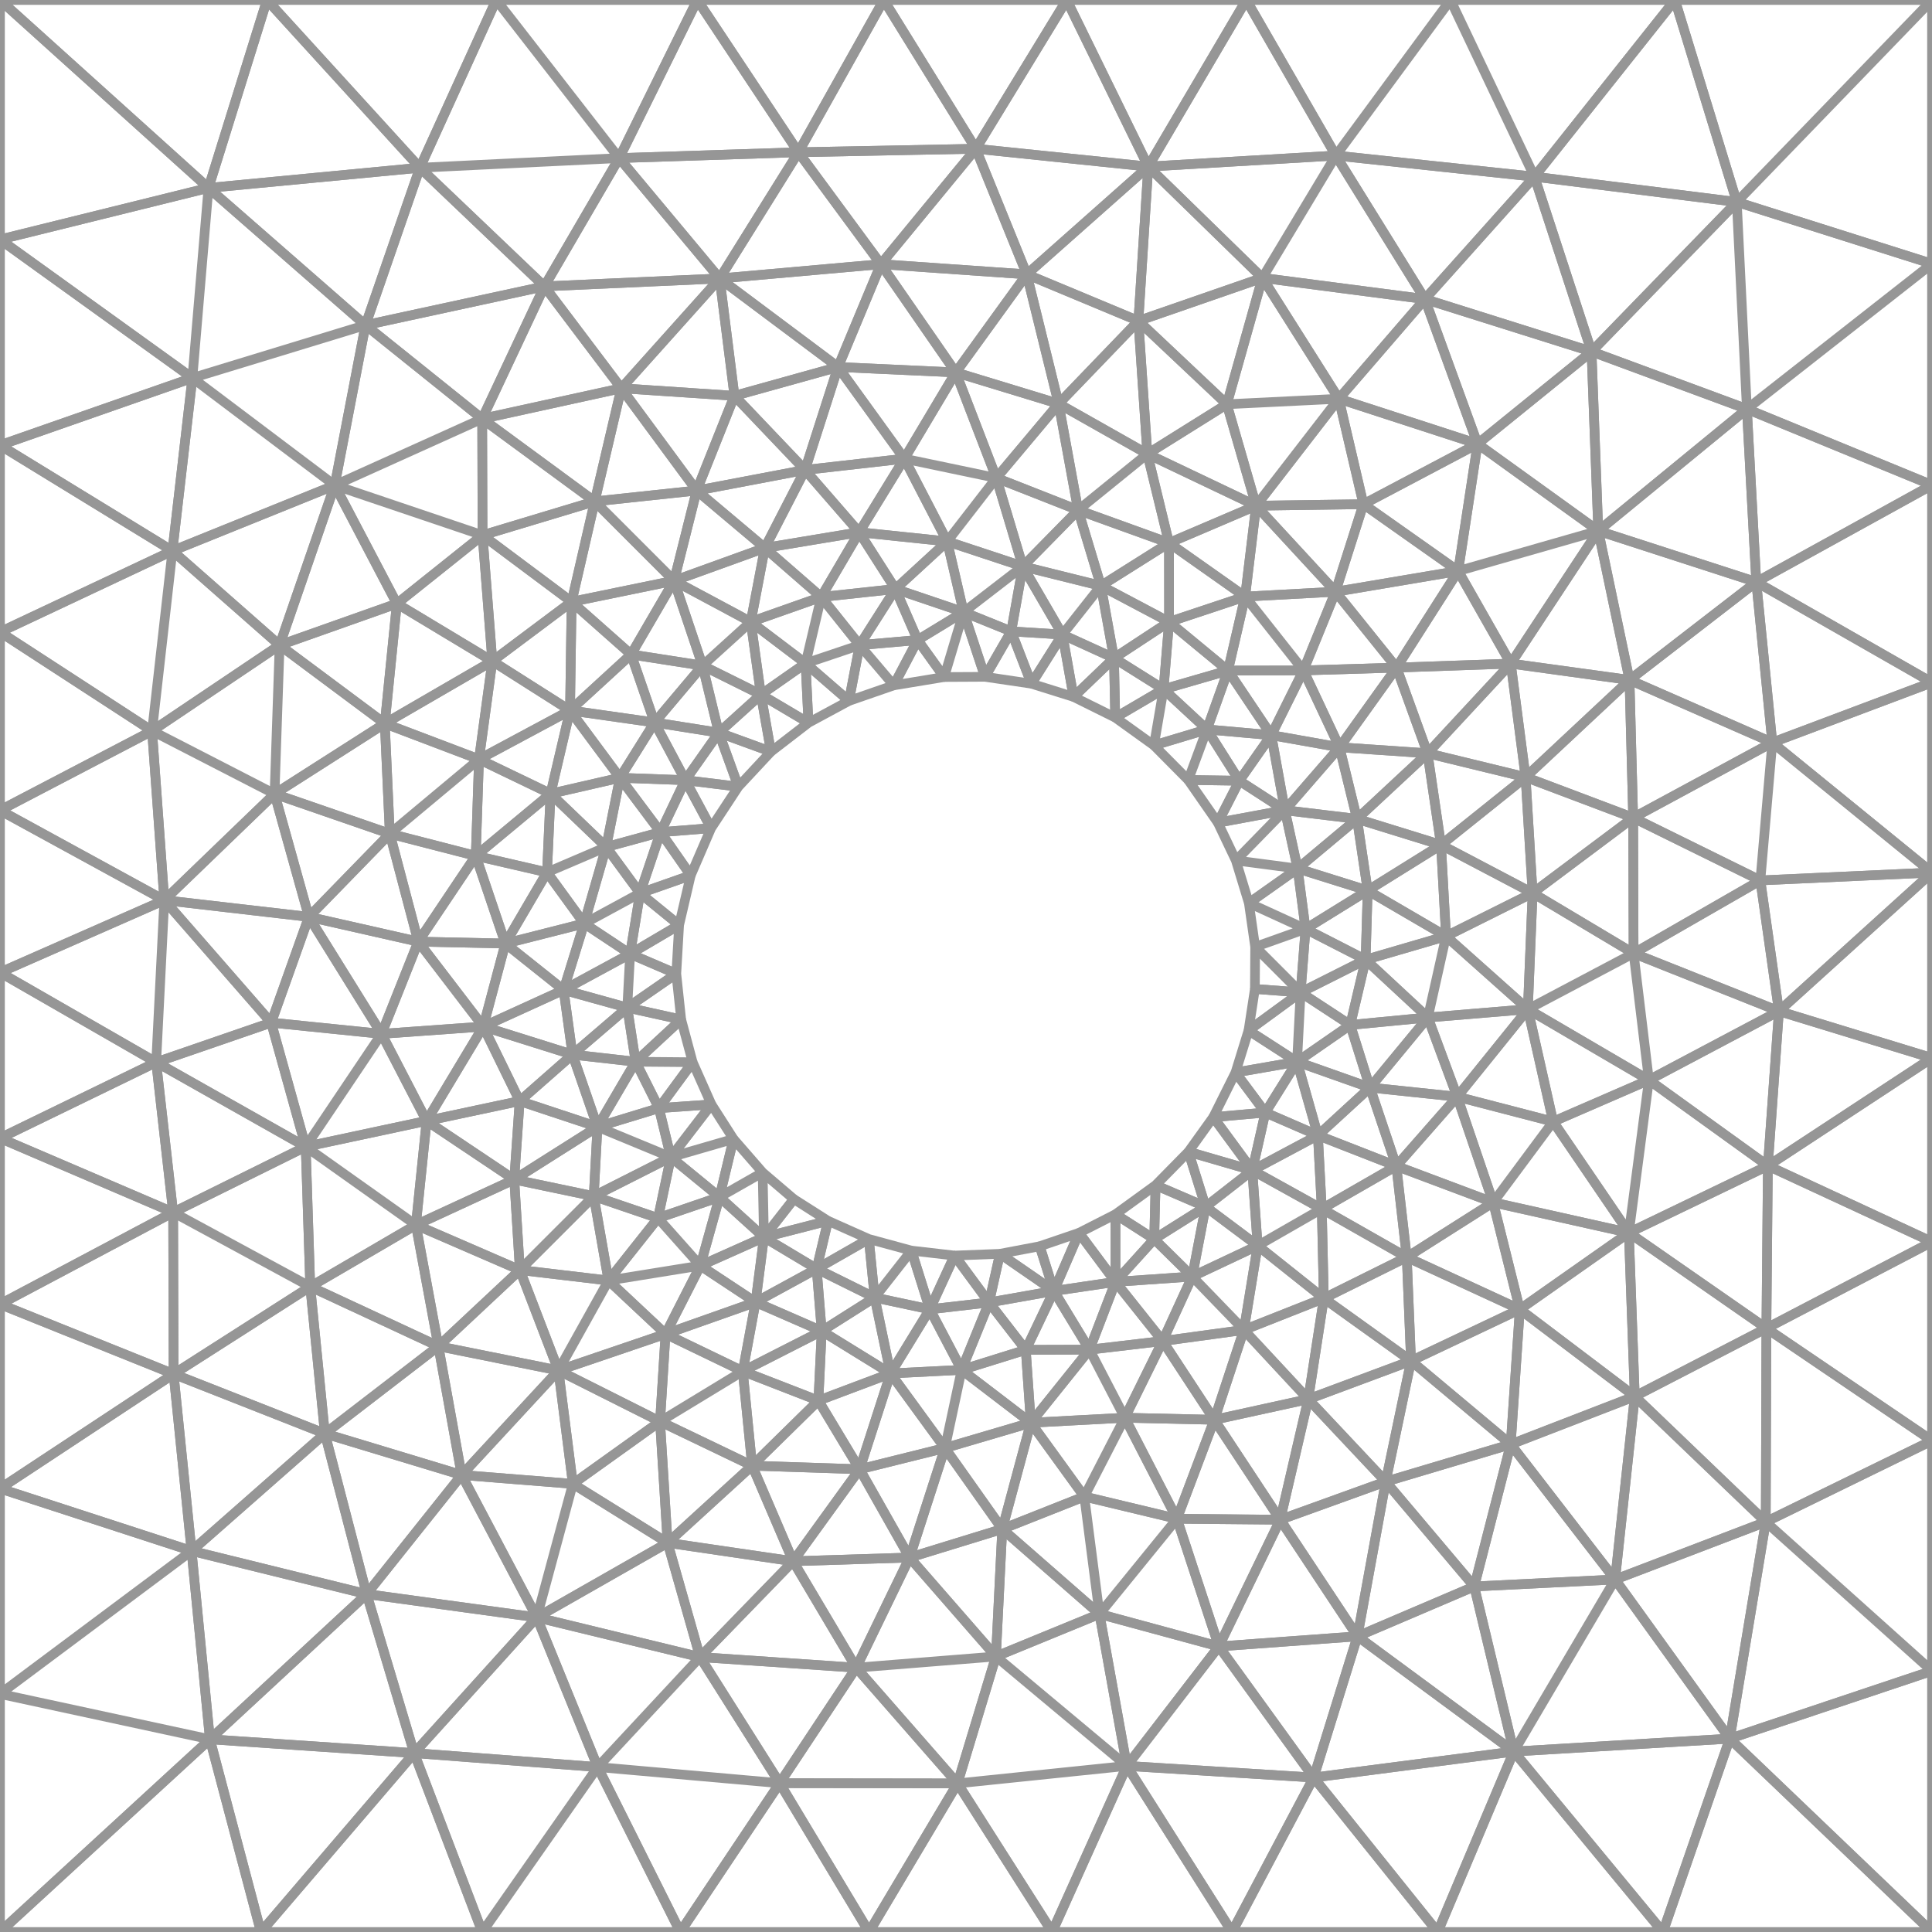 <svg xmlns="http://www.w3.org/2000/svg" viewBox="-50 0 100 100"><style>path{fill:none;stroke:#969696;stroke-width:.5;stroke-linejoin:bevel}</style><path d="M-41.014 71.119L-50 77.047l9.915 3.227zM-25.038 100l-3.526-9.261-7.931 9.261z"/><path d="M-25.038 100l5.976-8.538-9.502-.723zM-50 100h13.505l-2.639-9.975zM-25.038 100h10.249l-4.273-8.538zM39.533 89.992L36.073 100H50z"/><path d="M39.533 89.992l-11.18.667 7.72 9.341zM39.533 89.992l1.863-11.218-7.798 2.981zM-8.674 7.881L.51 7.7-4.257 0zM-36.181 0l-3.028 9.726 10.944-1.044z"/><path d="M-36.181 0l7.916 8.682L-24.315 0zM.51 7.7l-4.916 5.974 7.552.526zM-40.042 19.564l.833-9.838L-50 12.396zM-40.042 19.564l8.96-2.736-8.127-7.102zM-31.082 16.828l-8.96 2.736 7.368 5.554zM-40.042 19.564l-1.033 8.948 8.401-3.394zM-50 23.045v9.669l8.925-4.202z"/><path d="M-50 23.045l8.925 5.467 1.033-8.948zM-40.085 80.274L-50 77.047v10.631zM-40.085 80.274L-50 87.678l10.866 2.347zM-50 100l10.866-9.975L-50 87.678zM21.725 76.689l1.31-6.25-5.321 1.983zM-19.062 91.462l9.419.835-4.122-6.526zM-22.215 83.716l3.153 7.746 5.297-5.691zM-19.062 91.462l4.273 8.538 5.146-7.703zM13.77 100h10.645l-6.42-7.994zM28.353 90.659L24.415 100h11.658zM-8.949 80.81l3.268 5.509 2.762-5.701z"/><path d="M-8.949 80.81l6.03-.192-2.585-4.57zM-13.765 85.771l4.122 6.526 3.962-5.978z"/><path d="M-13.765 85.771l8.084.548-3.268-5.509zM50 54.763l-7.923-2.425-.572 8.003z"/><path d="M42.077 52.338L50 54.763v-9.6z"/><path d="M42.077 52.338L50 45.163l-8.884.407zM28.353 90.659l-2.047-8.543-6.044 2.58zM32.378 18.197l-8.626-2.717 2.727 7.495z"/><path d="M23.752 15.48l8.626 2.717-2.956-9.052zM32.378 18.197l8.041 2.974-.523-10.717zM40.904 30.125l-8.177-2.648 1.616 7.717zM40.419 21.171L50 13.653l-10.104-3.199zM40.419 21.171L50 25.108V13.653z"/><path d="M39.896 10.454L36.696 0l-7.274 9.145zM32.727 27.477l7.692-6.306-8.041-2.974zM50 35.324l-9.096-5.199.83 8.309z"/><path d="M50 35.324V25.108l-9.096 5.017zM-11.07 75.863l-.484-4.889-4.282 2.602zM-15.836 73.576l4.282-2.602-3.997-1.928zM-22.215 83.716l8.45 2.055-1.679-5.915zM-8.949 80.81l-2.121-4.947-4.374 3.993zM-50 58.911l8.962 3.84-.878-7.769z"/><path d="M-41.038 62.751L-50 67.506l8.986 3.613z"/><path d="M-41.038 62.751L-50 58.911v8.595zM-40.042 19.564L-50 12.396v10.649zM-50 0l10.791 9.726L-36.181 0z"/><path d="M-50 0v12.396l10.791-2.67zM-8.674 7.881L-13.908 0l-4.043 8.183z"/><path d="M-13.908 0l5.234 7.881L-4.257 0zM-17.951 8.183L-13.908 0h-10.407zM-29.459 31.245l4.435-3.542-7.65-2.585zM-35.527 33.394l2.853-8.276-8.401 3.394zM-30.083 37.449l4.876 1.851.691-5.08zM-24.315 0l-3.95 8.682 10.314-.499zM-31.082 16.828l2.817-8.146-10.944 1.044zM-17.951 8.183l-10.314.499 6.443 6.141zM-25.024 27.703l-.018-6.028-7.632 3.443zM-25.042 21.675l-6.04-4.847-1.592 8.29zM-25.042 21.675l5.825 4.278 1.375-5.856z"/><path d="M-35.527 33.394l6.068-2.149-3.215-6.127zM-39.134 90.025l2.639 9.975 7.931-9.261zM-40.085 80.274l.951 9.751 8.112-7.515z"/><path d="M-28.564 90.739l-2.458-8.229-8.112 7.515zM17.995 92.006l6.42 7.994 3.938-9.341zM-5.504 76.048l4.414-1.098-2.815-3.86zM4.459 100h9.311l-5.444-8.597zM4.459 100l-4.897-7.691L-5.017 100zM-5.017 100l-4.626-7.703-5.146 7.703zM-9.643 92.297l9.205.012-5.243-5.99z"/><path d="M-9.643 92.297L-5.017 100l4.579-7.691zM20.791 46.093l3.796-2.362-4.347-1.346zM20.791 46.093l-.107 3.581 4.163-1.215zM9.434 8.623L14.508 0H5.211z"/><path d="M9.434 8.623L5.211 0 .51 7.7z"/><path d="M.51 7.7L5.211 0h-9.468zM.51 7.7l-9.184.181 4.268 5.793zM-12.749 14.414l-5.202-6.231-3.871 6.64zM21.725 76.689l6.47-1.931-5.16-4.319zM28.195 74.758l-1.889 7.358 7.292-.361zM34.554 49.343l-5.472 2.893 6.265 3.667zM35.347 55.903l6.73-3.565-7.523-2.995zM29.328 46.223l-.246 6.013 5.472-2.893zM50 64.279l-8.495-3.938-.077 8.412z"/><path d="M33.598 81.755l1.018-9.48-6.421 2.483z"/><path d="M28.195 74.758l6.421-2.483-5.951-4.504zM50 45.163v-9.839l-8.266 3.11zM41.116 45.57l-6.562 3.773 7.523 2.995z"/><path d="M41.116 45.57l-6.583-3.244.021 7.017zM28.964 40.224l-5.074-1.235.697 4.742z"/><path d="M34.533 42.326l-5.205 3.897 5.226 3.12zM29.328 46.223l-4.481 2.236 4.235 3.777z"/><path d="M24.847 48.459l4.481-2.236-4.741-2.492zM39.896 10.454L29.422 9.145l2.956 9.052zM25.075 0l4.347 9.145L36.696 0zM50 0H36.696l3.2 10.454zM50 0L39.896 10.454 50 13.653zM40.904 30.125l-.485-8.954-7.692 6.306zM14.508 0l4.637 8.052L25.075 0zM9.434 8.623l5.907 5.761 3.804-6.332zM19.145 8.052l10.277 1.093L25.075 0zM23.752 15.48l-4.607-7.428-3.804 6.332zM-21.096 70.933l5.26 2.643.285-4.53zM-10.458 64.042l3.315-.852-1.769-1.125zM-19.268 61.914l.764 4.364 2.563-3.23zM-19.268 61.914l.193-3.588-4.308 2.726zM-12.759 61.958l-2.518-2.063-.664 3.153zM-11.07 75.863l2.121 4.947 3.445-4.762zM-8.949 80.81l-6.495-.954 1.679 5.915z"/><path d="M-11.07 75.863l5.566.185-2.136-3.553zM-15.444 79.856l4.374-3.993-4.766-2.287zM-25.042 21.675l3.22-6.852-9.26 2.005z"/><path d="M-21.822 14.823l-6.443-6.141-2.817 8.146zM-8.674 7.881l-9.277.302 5.202 6.231z"/><path d="M-12.749 14.414l-9.073.409 3.98 5.274zM-42.128 37.831l1.053-9.319L-50 32.714zM-42.128 37.831l6.601-4.437-5.548-4.882zM-4.728 67.16l-2.739 1.733 3.562 2.197zM-7.729 65.674l2.7-1.542-2.114-.942zM-2.825 64.731l-2.204-.599.301 3.028zM-2.825 64.731l-1.903 2.429 2.856.609z"/><path d="M-7.467 68.893l-.173 3.602 3.735-1.405zM-4.728 67.16l.823 3.93 2.033-3.321zM21.725 76.689l-5.46 1.971 3.997 6.036zM17.995 92.006l2.267-7.31-7.176.523z"/><path d="M21.725 76.689l-4.011-4.267-1.449 6.238zM20.262 84.696l6.044-2.58-4.581-5.427zM17.995 92.006l10.358-1.347-8.091-5.963zM1.549 85.74l.328-6.597-4.796 1.475zM4.459 100l3.867-8.597-8.764.906zM-.438 92.309l8.764-.906-6.777-5.663zM8.326 91.403L13.77 100l4.225-7.994zM6.908 83.541L1.549 85.74l6.777 5.663zM-.529 19.276L3.146 14.2l-7.552-.526zM4.795 20.899l-5.324-1.623 2.1 5.463zM-25.024 27.703l4.611 3.445 1.196-5.195zM-25.042 21.675l7.2-1.578-3.98-5.274z"/><path d="M39.533 89.992l-5.935-8.237-5.245 8.904zM33.598 81.755l7.798-2.981-6.78-6.499zM33.598 81.755l-7.292.361 2.047 8.543zM28.195 74.758l-6.47 1.931 4.581 5.427zM50 86.487l-10.467 3.505L50 100z"/><path d="M50 86.487l-8.604-7.713-1.863 11.218zM50 74.567l-8.604 4.207L50 86.487zM28.195 74.758l.47-6.987-5.63 2.668z"/><path d="M28.665 67.771l-5.851-2.699.221 5.367zM34.31 63.806l7.118 4.947.077-8.412z"/><path d="M50 64.279l-8.572 4.474L50 74.567z"/><path d="M50 74.567l-8.572-5.814-.032 10.021z"/><path d="M41.396 78.774l.032-10.021-6.812 3.522zM41.116 45.57l.618-7.136-7.201 3.892zM50 25.108l-9.581-3.937.485 8.954zM50 45.163l-8.266-6.729-.618 7.136zM8.923 16.609l6.418-2.225-5.907-5.761zM3.146 14.2l6.288-5.577L.51 7.7zM3.146 14.2l1.649 6.699 4.128-4.29zM-15.551 69.046l4.659-1.647-2.858-1.888zM-24.986 53.135l1.884 3.856 2.735-2.405zM-19.075 58.326l-4.027-1.335-.281 4.061zM-30.25 53.512l-5.713-.581 1.786 6.423zM-30.25 53.512l-3.927 5.842 6.259-1.337zM9.741 64.135l2.661-1.674-2.59-1.115zM7.738 66.349l-.002-3.498-1.886.961z"/><path d="M7.738 66.349l2.003-2.214-2.005-1.284zM5.85 63.812l-2.032.694.73 2.315zM10.919 78.611l2.167 6.608 3.179-6.559z"/><path d="M20.262 84.696l-3.997-6.036-3.179 6.559zM-1.09 74.95l-1.829 5.668 4.796-1.475zM1.877 79.143l4.246-1.682-2.767-3.82zM3.356 73.641l-.262-3.773-3.32 1.036zM1.195 67.415l1.899 2.453 1.454-3.047zM-.226 70.904l-1.646-3.135-2.033 3.321zM15.096 64.476l3.32-1.905-3.597-1.995zM15.096 64.476l3.425 2.726-.105-4.631zM25.426 56.766l3.656-4.53-5.176.43z"/><path d="M25.426 56.766l-1.52-4.1-2.996 3.627zM32.727 27.477l-7.252 2.079 2.723 4.792zM32.727 27.477l-6.248-4.502-1.004 6.581zM16.505 41.937l3.735.448-.907-3.706zM2.94 29.317l2.863-2.914-4.232-1.664zM9.388 23.495l-3.585 2.908 4.704 1.699zM4.795 20.899l1.008 5.504 3.585-2.908zM-21.503 41.082l1.008-4.309-4.712 2.527zM34.31 63.806l-7.025-1.57 1.38 5.535z"/><path d="M34.616 72.275l6.812-3.522-7.118-4.947zM34.31 63.806l1.037-7.903-4.957 2.152zM35.347 55.903l-1.037 7.903 7.195-3.465z"/><path d="M35.347 55.903l6.158 4.438.572-8.003zM50 54.763l-8.495 5.578L50 64.279zM28.964 40.224l5.379-5.03-6.145-.846zM41.734 38.434l-7.391-3.24.19 7.132z"/><path d="M41.734 38.434l-.83-8.309-6.561 5.069z"/><path d="M28.964 40.224l5.569 2.102-.19-7.132zM28.964 40.224l-4.377 3.507 4.741 2.492z"/><path d="M28.964 40.224l.364 5.999 5.205-3.897zM3.146 14.2l5.777 2.409.511-7.986zM4.795 20.899L3.146 14.2l-3.675 5.076zM4.795 20.899l-3.224 3.84 4.232 1.664z"/><path d="M6.983 30.322l-1.18-3.919-2.863 2.914zM15.017 26.176l5.553-.079-1.273-5.457zM26.479 22.975l-5.909 3.122 4.905 3.459z"/><path d="M25.475 29.556l-4.905-3.459-1.444 4.531zM14.447 30.88l-.887 3.828 3.906-.006zM19.126 30.628l-4.679.252 3.019 3.822zM-33.184 74.202l-7.83-3.083.929 9.155zM-41.014 71.119L-50 67.506v9.541z"/><path d="M-33.941 66.598l-7.073 4.521 7.83 3.083zM-26.104 76.345l3.889 7.371 1.866-6.912zM-33.184 74.202l-6.901 6.072 9.063 2.236zM-22.215 83.716l6.771-3.86-4.905-3.052zM-23.091 65.736l-.292-4.684-5.09 2.351zM-17.1 54.955l-3.267-.369 1.292 3.74zM-50 41.943l7.872-4.112L-50 32.714zM-28.351 48.739l-1.472-5.586-4.19 4.304zM1.757 64.897l-2.35.091 1.788 2.427zM1.195 67.415l-1.421 3.489 3.32-1.036z"/><path d="M4.548 66.821l-2.791-1.924-.562 2.518z"/><path d="M1.757 64.897l2.791 1.924-.73-2.315zM5.85 63.812l-1.302 3.009 3.19-.472zM1.877 79.143l5.031 4.398-.785-6.08zM10.919 78.611l-4.011 4.93 6.178 1.678zM6.123 77.461l.785 6.08 4.011-4.93z"/><path d="M1.877 79.143l-.328 6.597 5.359-2.199zM8.326 91.403l9.669.603-4.909-6.787z"/><path d="M8.326 91.403l4.76-6.184-6.178-1.678zM13.951 55.511l3.185-.554-2.512-1.621z"/><path d="M15.494 57.585l1.642-2.628-3.185.554zM20.91 56.293l1.363 4.06 3.153-3.587zM22.273 60.353l-4.059-1.586.202 3.804zM22.286 34.555l3.189-4.999-6.349 1.072z"/><path d="M22.286 34.555l5.912-.207-2.723-4.792zM14.147 40.411l1.655-2.36-3.331-.296zM13.56 34.708l-3.335.965 2.246 2.082zM13.56 34.708l2.242 3.343 1.664-3.349z"/><path d="M16.505 41.937l-2.358-1.526-1.11 2.17zM1.571 24.739l-2.1-5.463-2.663 4.466zM1.571 24.739l-4.763-.997 2.219 4.281zM-.973 28.023l3.913 1.294-1.369-4.578zM-12.749 14.414l.764 6.074 5.363-1.492z"/><path d="M-17.842 20.097l5.857.391-.764-6.074zM-19.217 25.953l4.105 4.106 1.172-4.669zM27.285 62.236l7.025 1.57-3.92-5.751zM34.31 63.806l-5.645 3.965 5.951 4.504zM25.426 56.766l1.859 5.47 3.105-4.181zM22.814 65.072l5.851 2.699-1.38-5.535z"/><path d="M22.273 60.353l5.012 1.883-1.859-5.47zM23.89 38.989l4.308-4.641-5.912.207z"/><path d="M23.89 38.989l-1.604-4.434-2.953 4.124zM10.511 32.189l3.936-1.309-3.94-2.778z"/><path d="M10.511 32.189l-.004-4.087-3.524 2.22zM-21.096 70.933l-1.995-5.197-4.218 3.946zM-26.104 76.345l-4.918 6.165 8.807 1.206zM-21.096 70.933l.747 5.871 4.513-3.228z"/><path d="M-21.096 70.933l-5.008 5.412 5.755.459zM-20.349 76.804l4.905 3.052-.392-6.28zM-28.564 90.739l6.349-7.023-8.807-1.206z"/><path d="M-22.215 83.716l-6.349 7.023 9.502.723zM-26.104 76.345l-7.08-2.143 2.162 8.308zM-23.091 65.736l-5.382-2.333 1.164 6.279zM-27.918 58.017l4.535 3.035.281-4.061zM-28.473 63.403l.555-5.386-6.259 1.337zM-33.941 66.598l5.468-3.195-5.704-4.049zM-21.096 70.933l2.592-4.655-4.587-.542zM-21.096 70.933l5.545-1.887-2.953-2.768z"/><path d="M-19.268 61.914l-3.823 3.822 4.587.542z"/><path d="M-23.091 65.736l3.823-3.822-4.115-.862zM-13.75 65.511l.991-3.553-3.182 1.09zM-18.504 66.278l4.754-.767-2.191-2.463zM-15.551 69.046l1.801-3.535-4.754.767zM-10.458 64.042l-3.292 1.469 2.858 1.888z"/><path d="M-13.75 65.511l3.292-1.469-2.301-2.084zM-7.729 65.674l-2.729-1.632-.434 3.357zM-7.729 65.674l3.001 1.486-.301-3.028z"/><path d="M-10.458 64.042l2.729 1.632.586-2.484zM-7.729 65.674l.262 3.219 2.739-1.733zM-13.178 57.165l-2.716.191.617 2.539zM-17.1 54.955l-.432-2.801-2.835 2.432zM-23.842 48.836l4.079-1.036-1.923-2.648zM-41.495 46.593l5.706-5.501-6.339-3.261zM-35.789 41.092l.262-7.698-6.601 4.437zM-35.527 33.394l-.262 7.698 5.706-3.643zM-25.375 44.299l-2.976 4.44 4.509.097z"/><path d="M-28.351 48.739l2.976-4.44-4.448-1.146zM-24.986 53.135l-5.264.377 2.332 4.505zM15.096 64.476l-.713 4.362 4.138-1.636zM18.521 67.202l-.807 5.22 5.321-1.983z"/><path d="M18.521 67.202l-4.138 1.636 3.331 3.584zM12.852 73.487l-4.63-.105 2.697 5.229zM12.852 73.487l3.413 5.173 1.449-6.238z"/><path d="M14.383 68.838l-1.531 4.649 4.862-1.065zM6.392 69.858l-1.844-3.037-1.454 3.047z"/><path d="M4.548 66.821l1.844 3.037 1.346-3.509zM14.953 51.188l2.366.179-2.352-2.356z"/><path d="M14.624 53.336l2.695-1.969-2.366-.179zM13.56 34.708l-1.089 3.047 3.331.296zM-6.622 18.996l3.43 4.746 2.663-4.466z"/><path d="M-6.622 18.996l6.093.28-3.877-5.602zM-8.332 24.324l1.71-5.328-5.363 1.492z"/><path d="M-8.332 24.324l5.14-.582-3.43-4.746zM-13.94 25.39l1.955-4.902-5.857-.391z"/><path d="M-19.217 25.953l5.277-.563-3.902-5.293zM-20.495 36.773l.082-5.625-4.103 3.072zM-21.503 41.082l-3.704-1.782-.168 4.999z"/><path d="M-25.207 39.3l4.712-2.527-4.021-2.553zM-20.413 31.148l5.301-1.089-4.105-4.106zM-17.334 33.875l3.696.576-1.474-4.392zM-25.024 27.703l5.807-1.75-5.825-4.278z"/><path d="M-17.334 33.875l2.222-3.816-5.301 1.089zM24.587 43.731l-.697-4.742-3.65 3.396zM28.198 34.348l-4.308 4.641 5.074 1.235zM19.333 38.679l-1.867-3.977-1.664 3.349z"/><path d="M16.505 41.937l2.828-3.258-3.531-.628zM-27.309 69.682l-5.875 4.52 7.08 2.143zM-33.941 66.598l6.632 3.084-1.164-6.279z"/><path d="M-27.309 69.682l-6.632-3.084.757 7.604zM-21.096 70.933l-6.213-1.251 1.205 6.663zM-33.941 66.598l-.236-7.244-6.861 3.397zM-41.014 71.119l7.073-4.521-7.097-3.847zM-12.034 58.954l-3.243.941 2.518 2.063zM-12.034 58.954l-1.144-1.789-2.099 2.73zM-24.986 53.135l4.158-1.896-3.014-2.403zM-18.624 43.842l.712-3.584-3.591.824zM-35.963 52.931l5.713.581-3.763-6.055z"/><path d="M-34.177 59.354l-7.739-4.372.878 7.769zM-41.495 46.593L-50 41.943v8.391zM-34.013 47.457l-1.776-6.365-5.706 5.501zM-35.527 33.394l5.444 4.055.624-6.204zM-35.789 41.092l5.966 2.061-.26-5.704zM7.738 66.349l3.972-.276-1.969-1.938z"/><path d="M11.71 66.073l-1.531 3.339 4.204-.574zM15.096 64.476l-3.386 1.597 2.673 2.765z"/><path d="M9.741 64.135l1.969 1.938.692-3.612zM12.852 73.487l-1.933 5.124 5.346.049zM12.402 62.461l-.889-2.846-1.701 1.731zM9.741 64.135l.071-2.789-2.076 1.505zM10.225 35.673l-2.566-1.61.065 3.078z"/><path d="M7.659 34.063l-2.092 2.008 2.157 1.07zM17.575 48.082l-.256 3.285 3.365-1.693z"/><path d="M20.684 49.674l-3.365 1.693 2.571 1.684zM13.037 42.581l1.11-2.17-2.645-.039zM-10.411 28.36l4.882-.811-2.803-3.225zM-5.529 27.549l1.876 2.937 2.68-2.463zM-10.411 28.36l-3.529-2.97-1.172 4.669z"/><path d="M-11.14 32.186l.729-3.826-4.701 1.699zM-12.796 37.922l-.842-3.471-2.482 2.944zM-11.14 32.186l.525 3.766 2.312-1.617zM-10.526 60.687l.068 3.355 1.546-1.977zM-10.458 64.042l-.068-3.355-2.233 1.271zM-10.526 60.687l-1.508-1.733-.725 3.004z"/><path d="M-12.796 37.922l2.181-1.97-3.023-1.501zM-17.334 33.875l1.214 3.52 2.482-2.944zM-50 58.911l8.084-3.929L-50 50.334z"/><path d="M-34.177 59.354l-1.786-6.423-5.953 2.051z"/><path d="M-41.495 46.593L-50 50.334l8.084 4.648zM-41.916 54.982l5.953-2.051-5.532-6.338zM3.356 73.641l3.036-3.783-3.298.01zM6.123 77.461l2.099-4.079-4.866.259zM6.123 77.461l4.796 1.15-2.697-5.229zM-14.742 52.771l-2.79-.617.432 2.801zM-18.624 43.842l2.816-.77-2.104-2.814zM-10.615 35.952l2.461 1.458-.149-3.075zM-10.095 38.906l-.52-2.954-2.181 1.97zM-7.495 30.901l3.842-.415-1.876-2.937z"/><path d="M-3.192 23.742l-5.14.582 2.803 3.225zM17.575 48.082l3.109 1.592.107-3.581zM14.967 49.011l2.352 2.356.256-3.285zM14.967 49.011l2.608-.929-2.934-1.342zM14.641 46.74l2.934 1.342-.41-3.125zM-.973 28.023l-2.68 2.463 3.527 1.195z"/><path d="M-5.529 27.549l4.556.474-2.219-4.281zM-2.503 33.128l2.377-1.447-3.527-1.195zM6.983 30.322L2.94 29.317l2.051 3.528zM6.983 30.322l-1.992 2.523 2.668 1.218zM-14.149 54.98l-.593-2.209-2.358 2.184zM-15.894 57.356l1.745-2.376-2.951-.025z"/><path d="M-13.178 57.165l-.971-2.185-1.745 2.376zM-8.154 37.41l2.096-1.132-2.245-1.943zM-10.615 35.952l.52 2.954 1.941-1.496zM-14.528 40.382l-1.592-2.987-1.792 2.863z"/><path d="M-16.12 37.395l1.592 2.987 1.732-2.46z"/><path d="M-14.528 40.382l-1.28 2.69 2.614-.207z"/><path d="M-15.808 43.072l1.28-2.69-3.384-.124zM-2.503 33.128l-1.234 2.345 2.608-.43zM-.126 31.681l2.467.998.599-3.362zM-.126 31.681l3.066-2.364-3.913-1.294z"/><path d="M3.388 35.388l-1.047-2.709-1.358 2.353z"/><path d="M2.341 32.679l-2.467-.998 1.109 3.351zM2.341 32.679l2.65.166-2.051-3.528zM4.991 32.845l-1.603 2.543 2.179.683zM-15.808 43.072l1.56 2.238 1.054-2.445zM-14.995 50.401l.146-2.521-2.536 1.495zM-14.742 52.771l-.253-2.37-2.537 1.753zM-11.783 40.718l1.688-1.812-2.701-.984zM-11.783 40.718l-2.745-.336 1.334 2.483z"/><path d="M-14.528 40.382l2.745.336-1.013-2.796zM-5.504 33.393l3.001-.265-1.15-2.642z"/><path d="M-5.504 33.393l1.851-2.907-3.842.415zM-3.737 35.473l-1.767-2.08-.554 2.885zM-5.504 33.393l1.767 2.08 1.234-2.345zM-16.872 46.232l1.064-3.16-2.816.77zM-14.849 47.88l-2.023-1.648-.513 3.143z"/><path d="M-14.248 45.31l-2.624.922 2.023 1.648z"/><path d="M-16.872 46.232l2.624-.922-1.56-2.238zM-11.554 70.974l3.914 1.521.173-3.602zM-1.09 74.95l-4.414 1.098 2.585 4.57z"/><path d="M-11.07 75.863l3.43-3.368-3.914-1.521zM1.549 85.74l-4.468-5.122-2.762 5.701zM-.438 92.309l1.987-6.569-7.23.579zM24.847 48.459l-.941 4.207 5.176-.43zM23.906 52.666l.941-4.207-4.163 1.215z"/><path d="M29.082 52.236l-3.656 4.53 4.964 1.289z"/><path d="M29.082 52.236l1.308 5.819 4.957-2.152zM26.479 22.975l6.248 4.502-.349-9.28zM32.727 27.477l-4.529 6.871 6.145.846zM-29.459 31.245l4.943 2.975-.508-6.517z"/><path d="M-29.459 31.245l-.624 6.204 5.567-3.229zM9.434 8.623l9.711-.571L14.508 0z"/><path d="M23.752 15.48l5.67-6.335-10.277-1.093zM23.752 15.48l-8.411-1.096 3.956 6.256zM26.479 22.975l-7.182-2.335 1.273 5.457z"/><path d="M23.752 15.48l-4.455 5.16 7.182 2.335zM-17.1 54.955l-1.975 3.371 3.181-.97z"/><path d="M-19.075 58.326l-1.292-3.74-2.735 2.405zM-5.504 76.048l1.599-4.958-3.735 1.405zM1.877 79.143l1.479-5.502-4.446 1.309zM17.136 54.957l3.774 1.336-1.02-3.242z"/><path d="M19.89 53.051l1.02 3.242 2.996-3.627zM8.923 16.609l4.578 4.315 1.84-6.54z"/><path d="M8.923 16.609l.465 6.886 4.113-2.571z"/><path d="M8.923 16.609l-4.128 4.29 4.593 2.596zM15.017 26.176l4.28-5.536-5.796.284zM13.501 20.924l5.796-.284-3.956-6.256zM15.017 26.176l-.57 4.704 4.679-.252z"/><path d="M15.017 26.176l4.109 4.452 1.444-4.531zM-19.268 61.914l3.327 1.134.664-3.153z"/><path d="M-19.268 61.914l3.991-2.019-3.798-1.569zM-19.075 58.326l3.798 1.569-.617-2.539zM-1.872 67.769l3.067-.354-1.788-2.427z"/><path d="M-1.872 67.769l1.279-2.781-2.232-.257zM-1.872 67.769l1.646 3.135 1.421-3.489zM14.819 60.576l3.597 1.995-.202-3.804z"/><path d="M14.819 60.576l3.395-1.809-2.72-1.182zM22.273 60.353l.541 4.719 4.471-2.836z"/><path d="M22.814 65.072l-.541-4.719-3.857 2.218zM20.91 56.293l-3.774-1.336 1.078 3.81z"/><path d="M20.91 56.293l-2.696 2.474 4.059 1.586zM22.286 34.555l-4.82.147 1.867 3.977z"/><path d="M22.286 34.555l-3.16-3.927-1.66 4.074zM10.507 28.102l3.94 2.778.57-4.704z"/><path d="M9.388 23.495l1.119 4.607 4.51-1.926z"/><path d="M9.388 23.495l5.629 2.681-1.516-5.252zM-23.102 56.991l-1.884-3.856-2.932 4.882zM-27.918 58.017l-.555 5.386 5.09-2.351zM-7.467 68.893l-.262-3.219-3.163 1.725z"/><path d="M-7.467 68.893l-3.425-1.494-.662 3.575z"/><path d="M-10.892 67.399l-4.659 1.647 3.997 1.928zM-23.842 48.836l2.156-3.684-3.689-.853z"/><path d="M-21.503 41.082l-3.872 3.217 3.689.853zM-34.013 47.457l4.19-4.304-5.966-2.061zM-30.25 53.512l1.899-4.773-5.662-1.282zM-24.986 53.135l1.144-4.299-4.509-.097z"/><path d="M-28.351 48.739l-1.899 4.773 5.264-.377zM22.814 65.072l-4.293 2.13 4.514 3.237z"/><path d="M18.521 67.202l4.293-2.13-4.398-2.501zM10.179 69.412l-2.441-3.063-1.346 3.509z"/><path d="M7.738 66.349l2.441 3.063 1.531-3.339zM15.494 57.585l2.72 1.182-1.078-3.81zM12.798 57.824l-1.285 1.791 3.306.961z"/><path d="M15.494 57.585l-1.543-2.074-1.153 2.313zM17.136 54.957l.183-3.59-2.695 1.969zM17.136 54.957l2.754-1.906-2.571-1.684zM12.471 37.755l-2.744.826 1.775 1.791zM14.147 40.411l2.358 1.526-.703-3.886zM12.471 37.755l-.969 2.617 2.645.039zM6.983 30.322l3.524-2.22-4.704-1.699zM10.511 32.189l3.049 2.519.887-3.828z"/><path d="M13.56 34.708l-3.049-2.519-.286 3.484zM17.165 44.957l.41 3.125 3.216-1.989z"/><path d="M17.165 44.957l3.626 1.136-.551-3.708zM-12.749 14.414l6.127 4.582 2.216-5.322z"/><path d="M-12.749 14.414l8.343-.74-4.268-5.793zM-20.495 36.773l3.161-2.898-3.079-2.727zM-20.413 31.148l-4.611-3.445.508 6.517zM20.24 42.385l3.65-3.396-4.557-.31zM16.505 41.937l.66 3.02 3.075-2.572zM-19.763 47.8l-1.065 3.439 3.443-1.864z"/><path d="M-19.763 47.8l-4.079 1.036 3.014 2.403zM-20.367 54.586l-.461-3.347-4.158 1.896z"/><path d="M-20.367 54.586l2.835-2.432-3.296-.915zM-18.624 43.842l-2.879-2.76-.183 4.07zM-18.624 43.842l-3.062 1.31 1.923 2.648zM-41.495 46.593l-.633-8.762L-50 41.943zM-41.495 46.593l5.532 6.338 1.95-5.474zM-25.207 39.3l-4.876-1.851.26 5.704zM-25.207 39.3l-4.616 3.853 4.448 1.146zM10.179 69.412l2.673 4.075 1.531-4.649z"/><path d="M10.179 69.412l-1.957 3.97 4.63.105zM12.798 57.824l2.021 2.752.675-2.991zM15.096 64.476l-.277-3.9-2.417 1.885z"/><path d="M14.819 60.576l-3.306-.961.889 2.846zM15.096 64.476l-2.694-2.015-.692 3.612zM10.225 35.673l-2.501 1.468 2.003 1.44zM9.727 38.581l2.744-.826-2.246-2.082zM23.906 52.666l-3.222-2.992-.794 3.377zM20.791 46.093l4.056 2.366-.26-4.728zM-15.112 30.059l1.474 4.392 2.498-2.265zM-13.638 34.451l3.023 1.501-.525-3.766zM-17.912 40.258l-2.583-3.485-1.008 4.309z"/><path d="M-20.495 36.773l4.375.622-1.214-3.52z"/><path d="M-20.495 36.773l2.583 3.485 1.792-2.863zM3.356 73.641l-3.582-2.737-.864 4.046zM-1.09 74.95l.864-4.046-3.679.186z"/><path d="M8.222 73.382l-1.83-3.524-3.036 3.783zM8.222 73.382l1.957-3.97-3.787.446zM16.505 41.937l-3.468.644.932 1.955zM16.505 41.937l-2.536 2.599 3.196.421zM14.641 46.74l2.524-1.783-3.196-.421zM-10.411 28.36l-.729 3.826 3.645-1.285z"/><path d="M-10.411 28.36l2.916 2.541 1.966-3.352zM-8.332 24.324l-3.653-3.836-1.955 4.902z"/><path d="M-8.332 24.324l-5.608 1.066 3.529 2.97zM-1.129 35.043l1.003-3.362-2.377 1.447zM-1.129 35.043l2.112-.011-1.109-3.351zM6.983 30.322l.676 3.741 2.852-1.874z"/><path d="M5.567 36.071l2.092-2.008-2.668-1.218zM7.659 34.063l2.566 1.61.286-3.484zM4.991 32.845l-2.65-.166 1.047 2.709zM-17.532 52.154l.147-2.779-3.443 1.864zM-17.532 52.154l2.537-1.753-2.39-1.026zM-8.303 34.335l.808-3.434-3.645 1.285zM-8.303 34.335l2.245 1.943.554-2.885zM-8.303 34.335l2.799-.942-1.991-2.492zM-19.763 47.8l2.891-1.568-1.752-2.39zM-19.763 47.8l2.378 1.575.513-3.143z"/></svg>